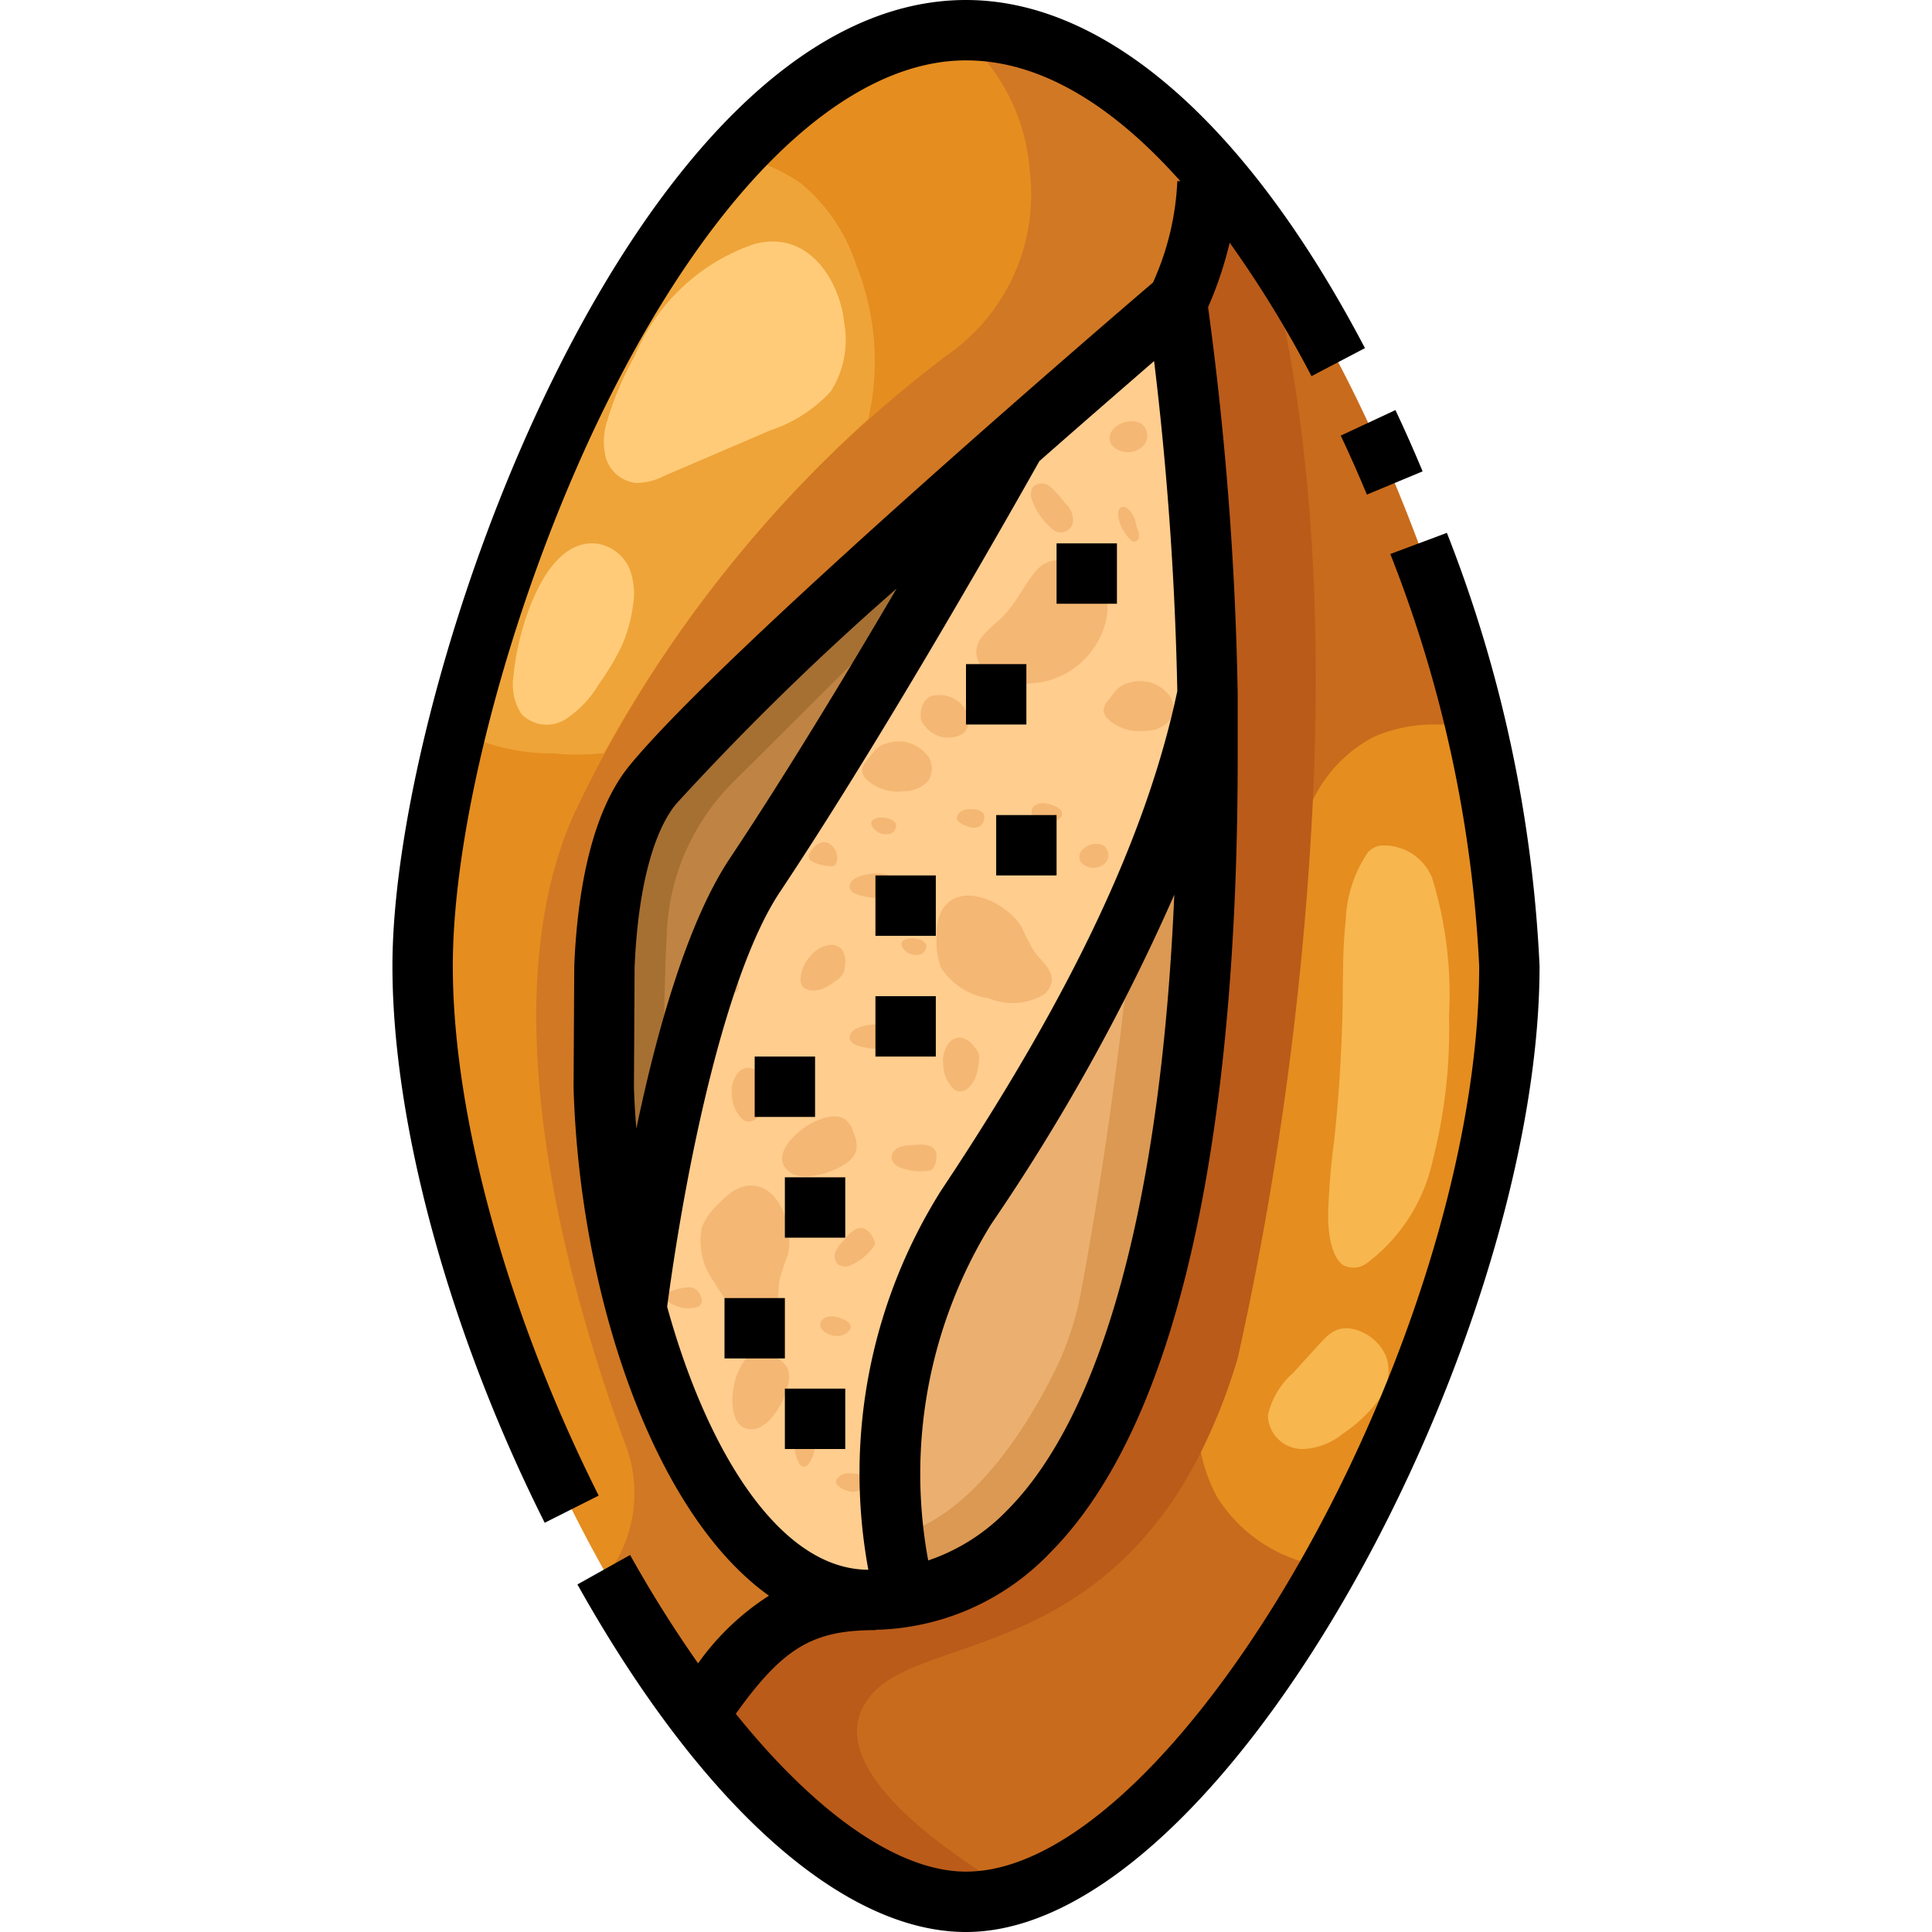 <svg xmlns="http://www.w3.org/2000/svg" viewBox="0 0 64 64"><g id="_15-plain_bread" data-name="15-plain bread"><path d="M40,25c.01,11.85-1.82,26.6-10.02,27.91-.22-.82-1.72-7.3,2.02-12.91s6.83-11.38,8-17Z" style="fill:#ebb070"/><path d="M21.62,26c1.89-2.32,7.66-7.52,12.03-11.37C32.44,16.78,28.37,23.95,25,29c-2.37,3.56-3.61,12-3.92,14.37A32.224,32.224,0,0,1,20,36l.02-4C20.13,29.38,20.64,27.2,21.62,26Z" style="fill:#bf8443"/><path d="M38.98,10A104.355,104.355,0,0,1,40,23c-1.17,5.62-4.26,11.38-8,17s-2.24,12.09-2.02,12.91a7.917,7.917,0,0,1-1.21.09c-3.49,0-6.25-4.26-7.69-9.62v-.01C21.39,41,22.63,32.56,25,29c3.37-5.05,7.44-12.22,8.65-14.37C36.64,11.99,38.98,10,38.98,10Z" style="fill:#ffcd8e"/><path d="M29.98,52.91C38.18,51.6,40.01,36.85,40,25V23a104.355,104.355,0,0,0-1.02-13H39a10.343,10.343,0,0,0,1-4l.25-.21C46.04,12.61,50,25.03,50,32c0,12-10,31-18,31-2.89,0-6.03-2.47-8.87-6.19,1.87-2.77,3.1-3.75,5.64-3.81A7.917,7.917,0,0,0,29.98,52.91Z" style="fill:#c96b1c"/><path d="M40.25,5.79,40,6a10.343,10.343,0,0,1-1,4h-.02s-2.34,1.99-5.33,4.63C29.28,18.48,23.51,23.68,21.62,26c-.98,1.2-1.49,3.38-1.6,6L20,36a32.224,32.224,0,0,0,1.08,7.37v.01c1.44,5.36,4.2,9.62,7.69,9.62-2.54.06-3.77,1.04-5.64,3.81C18.09,50.21,14,39.67,14,32c0-9.94,8.06-31,18-31C34.97,1,37.78,2.88,40.25,5.79Z" style="fill:#e58d1f"/><path d="M37.549,30.222c-.513,5.614-1.331,10.387-1.735,12.547a10.13,10.13,0,0,1-.89,2.682c-.922,1.846-2.785,4.858-5.3,5.44a15.08,15.08,0,0,0,.357,2.019C38.18,51.6,40.01,36.85,40,25V23A34.978,34.978,0,0,1,37.549,30.222Z" style="fill:#db9953"/><path d="M22.091,30.892a7.464,7.464,0,0,1,2.145-4.93l6.8-6.778c1.176-2.017,2.125-3.692,2.61-4.554C29.28,18.48,23.51,23.68,21.62,26c-.98,1.2-1.49,3.38-1.6,6L20,36a32.224,32.224,0,0,0,1.08,7.37c.139-1.06.465-3.336.994-5.845C21.953,35.034,22,32.66,22.091,30.892Z" style="fill:#a67033"/><path d="M29,56c2-2,9-1,12-11,0,0,5.186-21.519.87-37.071-.523-.755-1.06-1.48-1.62-2.139L40,6a10.343,10.343,0,0,1-1,4h-.02A104.355,104.355,0,0,1,40,23v2c.01,11.85-1.82,26.6-10.02,27.91a7.917,7.917,0,0,1-1.21.09c-2.54.06-3.77,1.04-5.64,3.81C25.97,60.53,29.11,63,32,63a5.762,5.762,0,0,0,1.662-.265C30.875,61.085,26.846,58.154,29,56Z" style="fill:#ba5b1a"/><path d="M45.493,24.417a4.633,4.633,0,0,0-2,2.078A109.915,109.915,0,0,1,41,45a19.121,19.121,0,0,1-1.22,3.107,5.443,5.443,0,0,0,.538,1.486,5.02,5.02,0,0,0,3.728,2.319C47.521,45.678,50,37.974,50,32a34.54,34.54,0,0,0-1.134-7.917A7.537,7.537,0,0,0,47.657,24,5.046,5.046,0,0,0,45.493,24.417Z" style="fill:#e58d1f"/><path d="M32,1c-.114,0-.225.017-.338.022a6.545,6.545,0,0,1,2.452,4.665,6.467,6.467,0,0,1-2.742,6.079A40.933,40.933,0,0,0,19,27c-2.872,6.461-.074,16.015,1.733,20.891a4.52,4.52,0,0,1-.624,4.288A40.64,40.64,0,0,0,23.13,56.81c1.87-2.77,3.1-3.75,5.64-3.81-3.49,0-6.25-4.26-7.69-9.62v-.01A32.224,32.224,0,0,1,20,36l.02-4c.11-2.62.62-4.8,1.6-6,1.89-2.32,7.66-7.52,12.03-11.37C36.64,11.99,38.98,10,38.98,10H39a10.343,10.343,0,0,0,1-4l.25-.21C37.78,2.88,34.97,1,32,1Z" style="fill:#d17824"/><path d="M28.354,8.751A5.828,5.828,0,0,0,26.538,6.08a5.329,5.329,0,0,0-2.22-.907C20.071,9.8,16.735,17.5,15.1,24.186a6.97,6.97,0,0,0,3.241.772,8.236,8.236,0,0,0,1.669-.009,42.724,42.724,0,0,1,8.755-11.074A8.587,8.587,0,0,0,28.354,8.751Z" style="fill:#eea439"/><path d="M34.31,18.919c-.4.478-.657,1.074-1.1,1.513-.357.352-.866.668-.869,1.169,0,.474.471.813.927.941a2.707,2.707,0,0,0,3.347-1.9,1.678,1.678,0,0,0,.038-.811C36.428,18.873,35.037,18.054,34.31,18.919Z" style="fill:#f4b774"/><path d="M34.785,16.12a.434.434,0,0,0-.561,0,.509.509,0,0,0-.013.505,2.18,2.18,0,0,0,.622.876.6.6,0,0,0,.218.131.425.425,0,0,0,.489-.3.737.737,0,0,0-.253-.657A3.292,3.292,0,0,0,34.785,16.12Z" style="fill:#f4b774"/><path d="M24.588,39.315a1.687,1.687,0,0,0-.693.476,2.39,2.39,0,0,0-.637.835,2.275,2.275,0,0,0,.405,1.849c.314.544.739,1.127,1.364,1.191a.689.689,0,0,0,.5-.123c.311-.248.227-.727.292-1.119a7.57,7.57,0,0,1,.269-.83C26.34,40.725,25.8,38.988,24.588,39.315Z" style="fill:#f4b774"/><path d="M31.184,30.184a1.689,1.689,0,0,0-.153.826,2.376,2.376,0,0,0,.14,1.042,2.273,2.273,0,0,0,1.594,1.021,2.035,2.035,0,0,0,1.806-.123.688.688,0,0,0,.267-.44c.044-.395-.354-.675-.585-1a7.467,7.467,0,0,1-.4-.777C33.42,29.943,31.81,29.1,31.184,30.184Z" style="fill:#f4b774"/><path d="M25.922,38.5a.617.617,0,0,0,.389.407,1.246,1.246,0,0,0,.579.049,2.551,2.551,0,0,0,1.09-.39.832.832,0,0,0,.384-.444.982.982,0,0,0-.082-.581.907.907,0,0,0-.275-.454C27.38,36.631,25.741,37.757,25.922,38.5Z" style="fill:#f4b774"/><path d="M24.6,47.272a.62.62,0,0,0,.563.012,1.231,1.231,0,0,0,.443-.375,2.542,2.542,0,0,0,.5-1.046.836.836,0,0,0-.042-.586.994.994,0,0,0-.47-.352.9.9,0,0,0-.514-.127C24.309,44.922,23.947,46.877,24.6,47.272Z" style="fill:#f4b774"/><path d="M31.806,23.286a1.06,1.06,0,0,0-.771-.259.593.593,0,0,0-.235.053.664.664,0,0,0-.3.573.554.554,0,0,0,.016.2.525.525,0,0,0,.116.186.967.967,0,0,0,1.251.274C32.229,24.05,32.082,23.537,31.806,23.286Z" style="fill:#f4b774"/><path d="M37.152,16.8c-.111.043-.126.2-.107.313a1.379,1.379,0,0,0,.4.761.217.217,0,0,0,.123.07.16.16,0,0,0,.153-.118.5.5,0,0,0-.054-.331c-.032-.092-.039-.184-.067-.276C37.556,17.075,37.354,16.726,37.152,16.8Z" style="fill:#f4b774"/><path d="M30.12,37.94a.869.869,0,0,0-.39.094.359.359,0,0,0-.193.33.426.426,0,0,0,.252.3,1.848,1.848,0,0,0,.915.123.313.313,0,0,0,.146-.029.3.3,0,0,0,.113-.161.7.7,0,0,0,.05-.4C30.923,37.828,30.385,37.923,30.12,37.94Z" style="fill:#f4b774"/><path d="M27.873,41.175a.9.9,0,0,0-.21.342.359.359,0,0,0,.1.37.423.423,0,0,0,.392.036,1.836,1.836,0,0,0,.734-.56.319.319,0,0,0,.083-.123.29.29,0,0,0-.035-.194.685.685,0,0,0-.248-.319C28.362,40.528,28.048,40.976,27.873,41.175Z" style="fill:#f4b774"/><path d="M36.29,27.954a.5.5,0,0,1,.281.065.392.392,0,0,1,.045.567.562.562,0,0,1-.8-.014C35.609,28.243,35.995,27.959,36.29,27.954Z" style="fill:#f4b774"/><path d="M37.448,13.954a.63.63,0,0,1,.364.085.5.5,0,0,1,.058.734.726.726,0,0,1-1.033-.018C36.565,14.328,37.064,13.961,37.448,13.954Z" style="fill:#f4b774"/><path d="M34.632,26.614a.524.524,0,0,0-.32.049.26.26,0,0,0-.136.275.3.3,0,0,0,.08.13.66.66,0,0,0,.385.181.561.561,0,0,0,.369-.067C35.464,26.893,34.915,26.645,34.632,26.614Z" style="fill:#f4b774"/><path d="M37.392,22.621c-.34.075-.472.318-.683.582a.57.57,0,0,0-.151.3.443.443,0,0,0,.129.3,1.508,1.508,0,0,0,1.24.407,1.049,1.049,0,0,0,.834-.365.739.739,0,0,0,0-.768A1.215,1.215,0,0,0,37.392,22.621Z" style="fill:#f4b774"/><path d="M29.392,24.621c-.34.075-.472.318-.683.582a.57.57,0,0,0-.151.3.443.443,0,0,0,.129.3,1.508,1.508,0,0,0,1.24.407,1.049,1.049,0,0,0,.834-.365.739.739,0,0,0,0-.768A1.215,1.215,0,0,0,29.392,24.621Z" style="fill:#f4b774"/><path d="M32.081,26.806a.452.452,0,0,0-.339.162.209.209,0,0,0-.045.123c0,.1.105.174.2.221a.825.825,0,0,0,.363.107.334.334,0,0,0,.311-.181C32.728,26.861,32.373,26.79,32.081,26.806Z" style="fill:#f4b774"/><path d="M27.632,43.614a.524.524,0,0,0-.32.049.26.26,0,0,0-.136.275.3.3,0,0,0,.08.13.66.66,0,0,0,.385.181.561.561,0,0,0,.369-.067C28.464,43.893,27.915,43.645,27.632,43.614Z" style="fill:#f4b774"/><path d="M28.081,48.806a.452.452,0,0,0-.339.162.209.209,0,0,0-.045.123c0,.1.105.174.2.221a.825.825,0,0,0,.363.107.334.334,0,0,0,.311-.181C28.728,48.861,28.373,48.79,28.081,48.806Z" style="fill:#f4b774"/><path d="M26.858,31.662a1.166,1.166,0,0,0-.338.828c.042.415.573.356.841.214a2.214,2.214,0,0,0,.41-.276.6.6,0,0,0,.175-.213A.671.671,0,0,0,27.987,32a.746.746,0,0,0-.095-.546.478.478,0,0,0-.369-.155A.97.97,0,0,0,26.858,31.662Z" style="fill:#f4b774"/><path d="M24.244,36.247a1.172,1.172,0,0,0,.346.825c.324.263.657-.154.747-.444a2.214,2.214,0,0,0,.094-.485.6.6,0,0,0-.026-.274.706.706,0,0,0-.122-.18.748.748,0,0,0-.454-.318.474.474,0,0,0-.37.151A.971.971,0,0,0,24.244,36.247Z" style="fill:#f4b774"/><path d="M31.244,35.247a1.172,1.172,0,0,0,.346.825c.324.263.657-.154.747-.444a2.214,2.214,0,0,0,.094-.485.6.6,0,0,0-.026-.274.706.706,0,0,0-.122-.18.748.748,0,0,0-.454-.318.474.474,0,0,0-.37.151A.971.971,0,0,0,31.244,35.247Z" style="fill:#f4b774"/><path d="M23.856,32.562a.141.141,0,0,0-.018.178.339.339,0,0,0,.151.12.372.372,0,0,0,.408,0,.257.257,0,0,0,.071-.13.312.312,0,0,0-.594-.187" style="fill:#f4b774"/><path d="M26.706,48.567a.247.247,0,0,0,.088-.085,1.115,1.115,0,0,0,.168-.922c-.09-.338-.615-.09-.653.177C26.283,47.926,26.407,48.712,26.706,48.567Z" style="fill:#f4b774"/><path d="M22.075,43.045a.255.255,0,0,0,.085.088,1.118,1.118,0,0,0,.922.168c.339-.09.09-.615-.177-.653C22.716,42.621,21.93,42.745,22.075,43.045Z" style="fill:#f4b774"/><path d="M26.857,28.205a.31.31,0,0,0-.067.172c.005.109.119.177.221.214a1.64,1.64,0,0,0,.509.1.187.187,0,0,0,.134-.031.163.163,0,0,0,.044-.066.5.5,0,0,0-.033-.44C27.419,27.742,27.075,27.87,26.857,28.205Z" style="fill:#f4b774"/><path d="M28.307,34.113a.315.315,0,0,0-.161.3.339.339,0,0,0,.212.2c.294.134,1.547.331,1.344-.359C29.564,33.79,28.591,33.913,28.307,34.113Z" style="fill:#f4b774"/><path d="M28.307,29.113a.315.315,0,0,0-.161.3.339.339,0,0,0,.212.2c.294.134,1.547.331,1.344-.359C29.564,28.79,28.591,28.913,28.307,29.113Z" style="fill:#f4b774"/><path d="M29.587,27.56c.518-.587-1.2-.66-.595-.06a.536.536,0,0,0,.418.13A.256.256,0,0,0,29.587,27.56Z" style="fill:#f4b774"/><path d="M30.587,31.56c.518-.587-1.2-.66-.595-.06a.536.536,0,0,0,.418.13A.256.256,0,0,0,30.587,31.56Z" style="fill:#f4b774"/><path d="M21.024,11.8a10.364,10.364,0,0,0-.914,2.158,2.138,2.138,0,0,0-.028,1.249,1.18,1.18,0,0,0,1,.793A2.041,2.041,0,0,0,22,15.765l3.518-1.509a4.734,4.734,0,0,0,2.01-1.3,3.193,3.193,0,0,0,.434-2.283c-.144-1.366-1.183-3.095-3-2.58A6.578,6.578,0,0,0,21.024,11.8Z" style="fill:#ffcb78"/><path d="M17.012,22.388a1.783,1.783,0,0,0,.26,1.262,1.166,1.166,0,0,0,1.448.184,3.507,3.507,0,0,0,1.112-1.161,8.437,8.437,0,0,0,.735-1.218,4.786,4.786,0,0,0,.4-1.393,2.332,2.332,0,0,0-.11-1.214,1.4,1.4,0,0,0-1.074-.837C18.007,17.786,17.119,21,17.012,22.388Z" style="fill:#ffcb78"/><path d="M45.322,28.222a4.27,4.27,0,0,0-.743,2.277c-.1.859-.088,1.737-.1,2.609-.022,1.565-.117,3.128-.283,4.673a23.171,23.171,0,0,0-.2,2.473c0,.649.119,1.406.511,1.662a.75.75,0,0,0,.8-.092,5.788,5.788,0,0,0,2.16-3.41A17.4,17.4,0,0,0,48,33.652a13.077,13.077,0,0,0-.561-4.576,1.721,1.721,0,0,0-1.7-1.066A.73.73,0,0,0,45.322,28.222Z" style="fill:#f7b64e"/><path d="M43.648,44.588l-.809.89A2.626,2.626,0,0,0,42,46.889,1.143,1.143,0,0,0,43.17,48a2.208,2.208,0,0,0,1.32-.512,4.692,4.692,0,0,0,1.2-1.143,1.541,1.541,0,0,0,.232-1.4,1.579,1.579,0,0,0-1.02-.9C44.279,43.872,43.98,44.223,43.648,44.588Z" style="fill:#f7b64e"/><path d="M47.93,17.652l-1.874.7A42.792,42.792,0,0,1,49,32c0,12.337-10.009,30-17,30-2.237,0-4.96-1.916-7.625-5.228C25.958,54.554,26.952,54,29,54v-.011a8.236,8.236,0,0,0,5.769-2.534C39.937,46.28,41.01,34.212,41,25V22.983a108.5,108.5,0,0,0-.981-12.807,12.578,12.578,0,0,0,.716-2.136,37.363,37.363,0,0,1,2.71,4.421l1.771-.929C41.318,4.1,36.625,0,32,0,21.023,0,13,22.456,13,32c0,5.255,1.886,12.149,5.044,18.444l1.788-.9C16.806,43.518,15,36.958,15,32c0-4.98,2.125-12.7,5.167-18.78C23.735,6.089,28.049,2,32,2c2.686,0,5.107,1.762,7.1,4H39a9.068,9.068,0,0,1-.806,3.359C36.659,10.672,23.929,21.6,20.848,25.367c-1.349,1.652-1.737,4.5-1.825,6.627L19,36.029c.2,6.843,2.637,14.1,6.473,16.83A8.483,8.483,0,0,0,23.125,55.1a41.3,41.3,0,0,1-2.252-3.589l-1.745.976C23.225,59.805,27.916,64,32,64c8.625,0,19-19.654,19-32A44.838,44.838,0,0,0,47.93,17.652ZM33.354,50.041a6.542,6.542,0,0,1-2.606,1.651,15.741,15.741,0,0,1,2.085-11.138A67.553,67.553,0,0,0,38.9,29.639C38.469,39.69,36.538,46.854,33.354,50.041Zm-12.332-18c.106-2.532.594-4.454,1.375-5.409A90.684,90.684,0,0,1,29.7,19.5c-1.691,2.881-3.713,6.222-5.528,8.942-1.4,2.109-2.411,5.685-3.092,8.944Q21.021,36.7,21,36.006ZM22.1,43.287c.662-4.957,1.98-11.1,3.731-13.732,3.2-4.8,7.021-11.474,8.6-14.28,1.517-1.335,2.863-2.5,3.8-3.315A108.93,108.93,0,0,1,39,22.894c-1.015,4.788-3.5,10.051-7.829,16.551A17.583,17.583,0,0,0,28.765,52C25.856,51.994,23.434,48.124,22.1,43.287Z"/><path d="M45.28,16.384l1.846-.77q-.427-1.026-.9-2.03l-1.812.846C44.718,15.072,45.006,15.725,45.28,16.384Z"/><rect x="35" y="18" width="2" height="2"/><rect x="32" y="22" width="2" height="2"/><rect x="26" y="39" width="2" height="2"/><rect x="24" y="43" width="2" height="2"/><rect x="26" y="46" width="2" height="2"/><rect x="25" y="35" width="2" height="2"/><rect x="29" y="33" width="2" height="2"/><rect x="29" y="29" width="2" height="2"/><rect x="33" y="27" width="2" height="2"/></g></svg>